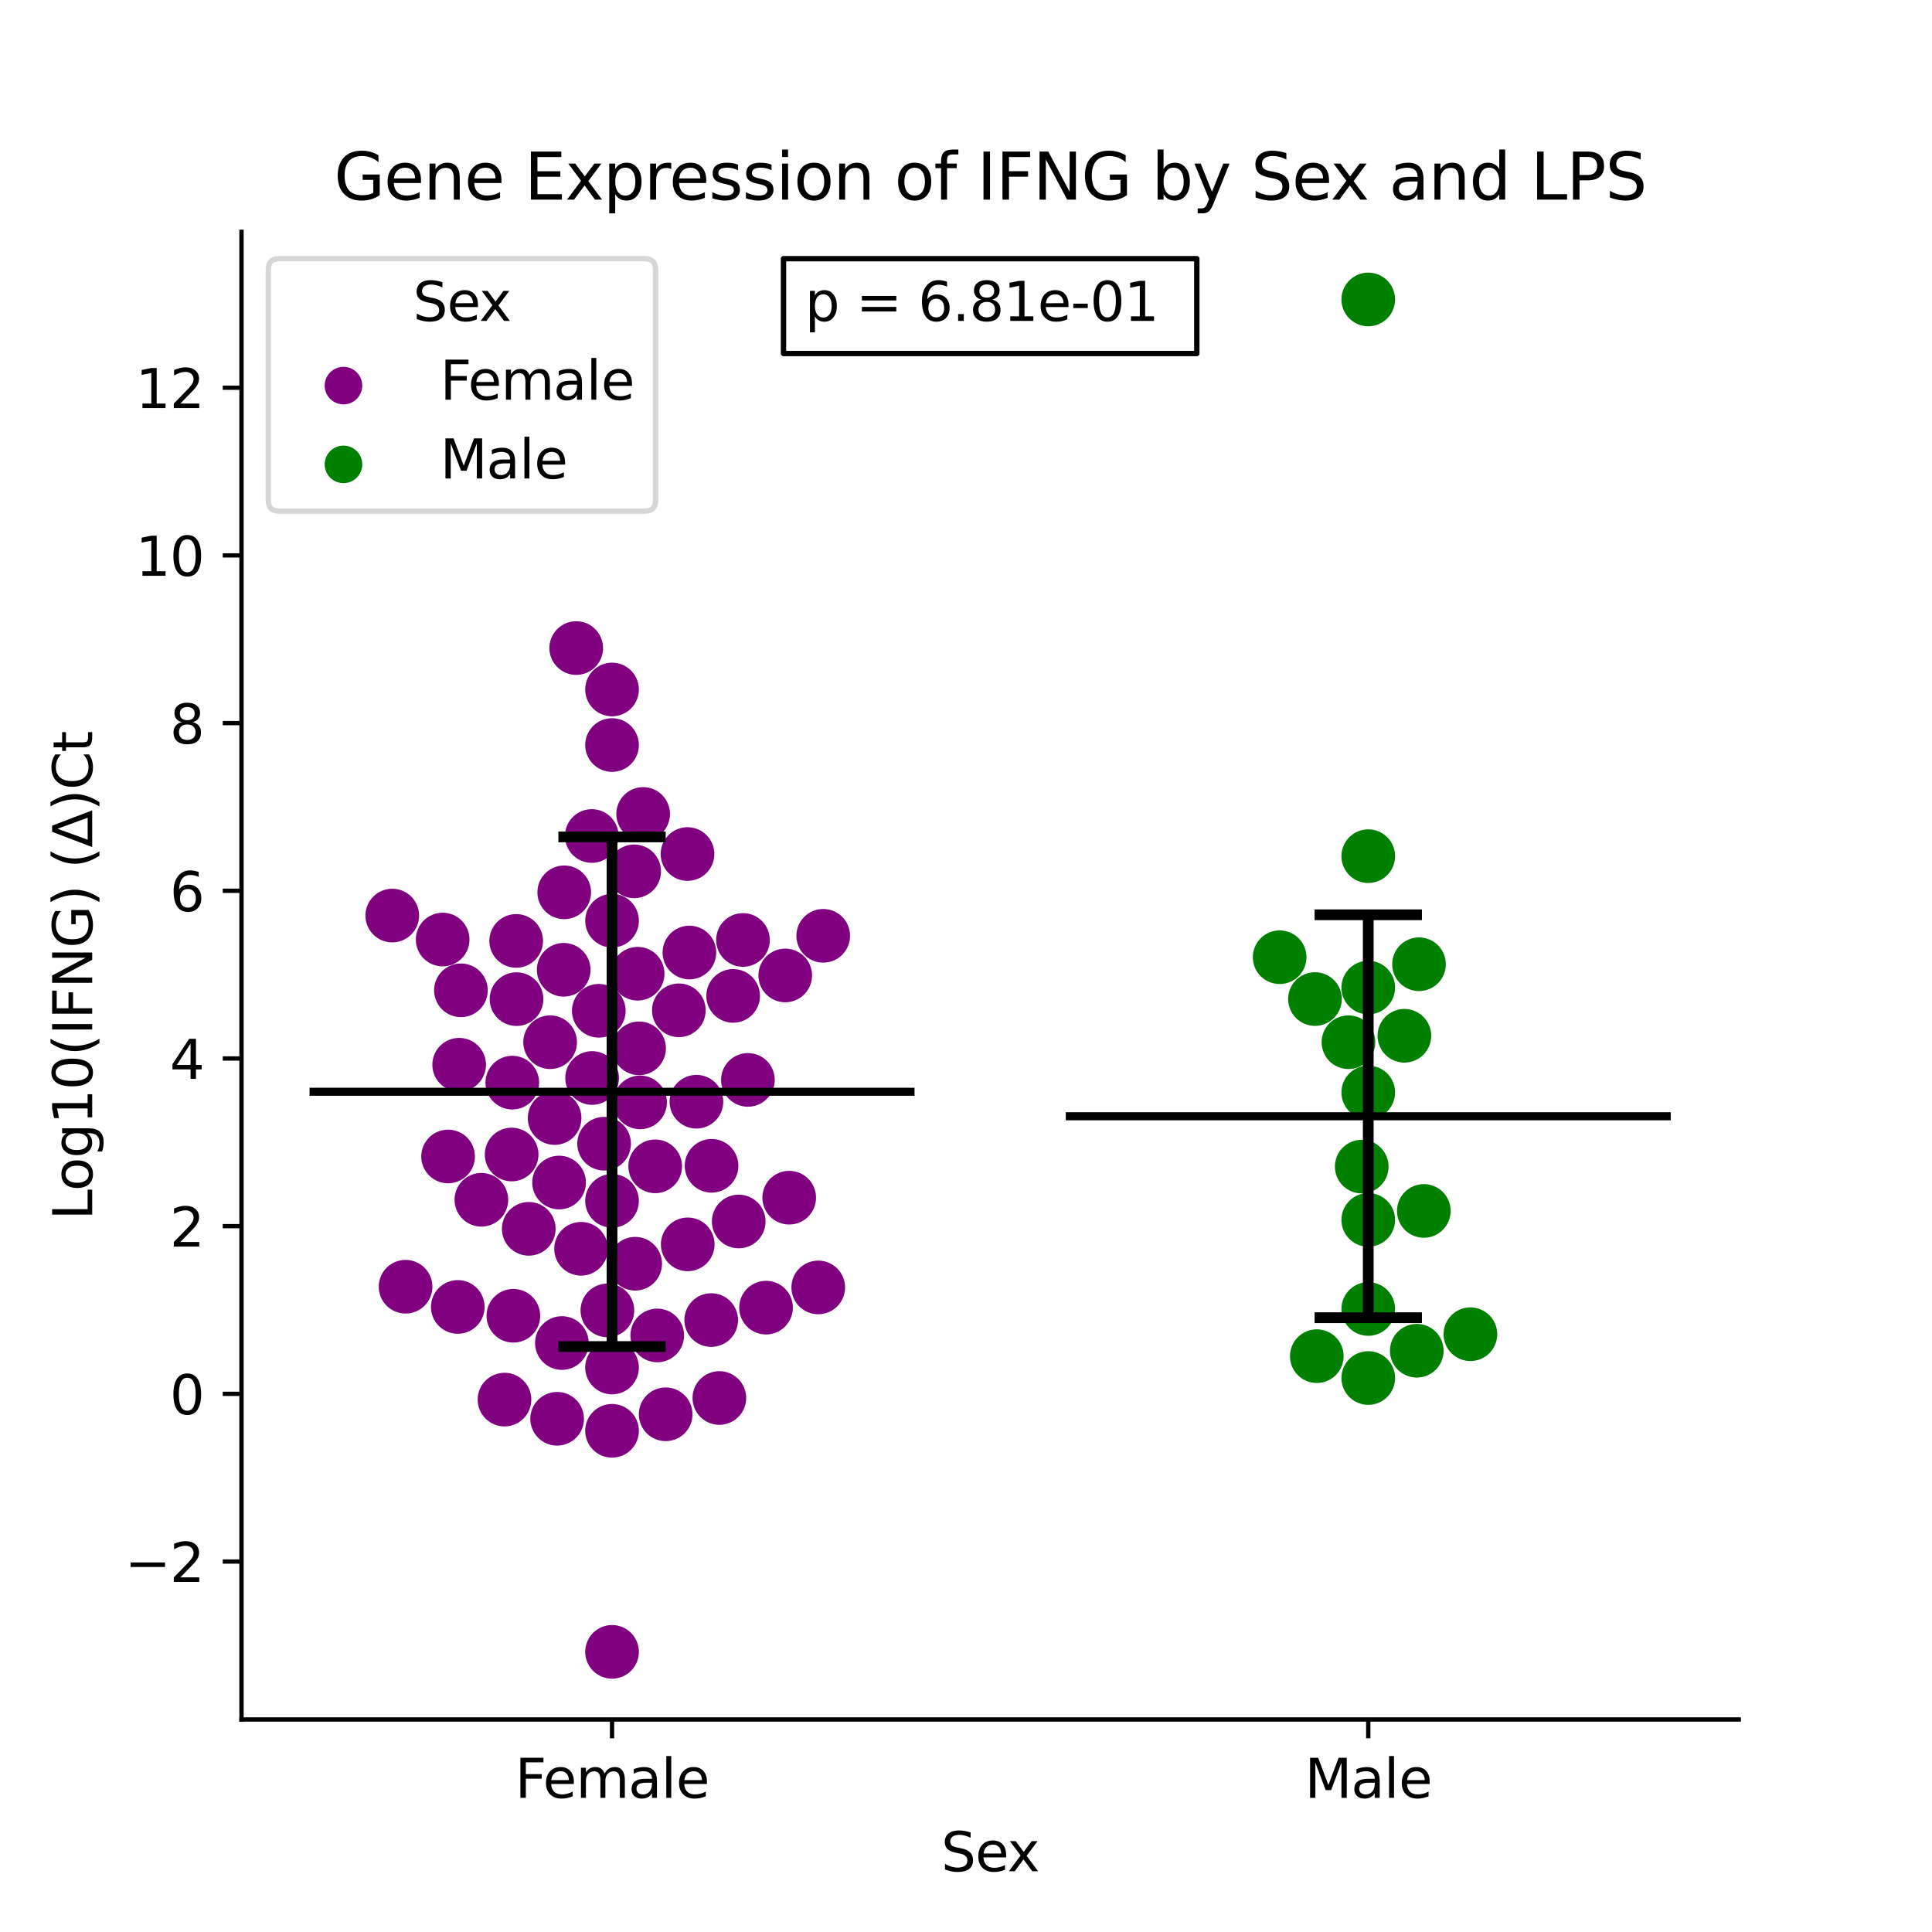 <?xml version="1.0" encoding="utf-8" standalone="no"?>
<!DOCTYPE svg PUBLIC "-//W3C//DTD SVG 1.1//EN"
  "http://www.w3.org/Graphics/SVG/1.1/DTD/svg11.dtd">
<svg xmlns:xlink="http://www.w3.org/1999/xlink" width="360pt" height="360pt" viewBox="0 0 360 360" xmlns="http://www.w3.org/2000/svg" version="1.1">
 <defs>
  <style type="text/css">*{stroke-linejoin: round; stroke-linecap: butt}</style>
 </defs>
 <g id="figure_1">
  <g id="patch_1">
   <path d="M 0 360 
L 360 360 
L 360 0 
L 0 0 
z
" style="fill: #ffffff"/>
  </g>
  <g id="axes_1">
   <g id="patch_2">
    <path d="M 45 320.4 
L 324 320.4 
L 324 43.2 
L 45 43.2 
z
" style="fill: #ffffff"/>
   </g>
   <g id="PathCollection_1">
    <defs>
     <path id="C0_0_6aeebdc9e7" d="M 0 5 
C 1.326 5 2.598 4.473 3.536 3.536 
C 4.473 2.598 5 1.326 5 -0 
C 5 -1.326 4.473 -2.598 3.536 -3.536 
C 2.598 -4.473 1.326 -5 0 -5 
C -1.326 -5 -2.598 -4.473 -3.536 -3.536 
C -4.473 -2.598 -5 -1.326 -5 0 
C -5 1.326 -4.473 2.598 -3.536 3.536 
C -2.598 4.473 -1.326 5 0 5 
z
"/>
    </defs>
    <g clip-path="url(#pcc99c63093)">
     <use xlink:href="#C0_0_6aeebdc9e7" x="114.045" y="138.829" style="fill: #800080"/>
    </g>
    <g clip-path="url(#pcc99c63093)">
     <use xlink:href="#C0_0_6aeebdc9e7" x="96.184" y="175.327" style="fill: #800080"/>
    </g>
    <g clip-path="url(#pcc99c63093)">
     <use xlink:href="#C0_0_6aeebdc9e7" x="142.739" y="243.659" style="fill: #800080"/>
    </g>
    <g clip-path="url(#pcc99c63093)">
     <use xlink:href="#C0_0_6aeebdc9e7" x="114.045" y="223.762" style="fill: #800080"/>
    </g>
    <g clip-path="url(#pcc99c63093)">
     <use xlink:href="#C0_0_6aeebdc9e7" x="112.567" y="213.113" style="fill: #800080"/>
    </g>
    <g clip-path="url(#pcc99c63093)">
     <use xlink:href="#C0_0_6aeebdc9e7" x="94.006" y="260.794" style="fill: #800080"/>
    </g>
    <g clip-path="url(#pcc99c63093)">
     <use xlink:href="#C0_0_6aeebdc9e7" x="137.648" y="227.607" style="fill: #800080"/>
    </g>
    <g clip-path="url(#pcc99c63093)">
     <use xlink:href="#C0_0_6aeebdc9e7" x="152.466" y="239.893" style="fill: #800080"/>
    </g>
    <g clip-path="url(#pcc99c63093)">
     <use xlink:href="#C0_0_6aeebdc9e7" x="114.045" y="307.8" style="fill: #800080"/>
    </g>
    <g clip-path="url(#pcc99c63093)">
     <use xlink:href="#C0_0_6aeebdc9e7" x="104.701" y="250.256" style="fill: #800080"/>
    </g>
    <g clip-path="url(#pcc99c63093)">
     <use xlink:href="#C0_0_6aeebdc9e7" x="108.272" y="232.693" style="fill: #800080"/>
    </g>
    <g clip-path="url(#pcc99c63093)">
     <use xlink:href="#C0_0_6aeebdc9e7" x="89.696" y="223.562" style="fill: #800080"/>
    </g>
    <g clip-path="url(#pcc99c63093)">
     <use xlink:href="#C0_0_6aeebdc9e7" x="132.525" y="245.976" style="fill: #800080"/>
    </g>
    <g clip-path="url(#pcc99c63093)">
     <use xlink:href="#C0_0_6aeebdc9e7" x="122.465" y="248.84" style="fill: #800080"/>
    </g>
    <g clip-path="url(#pcc99c63093)">
     <use xlink:href="#C0_0_6aeebdc9e7" x="114.045" y="128.477" style="fill: #800080"/>
    </g>
    <g clip-path="url(#pcc99c63093)">
     <use xlink:href="#C0_0_6aeebdc9e7" x="114.045" y="254.816" style="fill: #800080"/>
    </g>
    <g clip-path="url(#pcc99c63093)">
     <use xlink:href="#C0_0_6aeebdc9e7" x="82.483" y="175.072" style="fill: #800080"/>
    </g>
    <g clip-path="url(#pcc99c63093)">
     <use xlink:href="#C0_0_6aeebdc9e7" x="119.842" y="151.671" style="fill: #800080"/>
    </g>
    <g clip-path="url(#pcc99c63093)">
     <use xlink:href="#C0_0_6aeebdc9e7" x="85.887" y="184.532" style="fill: #800080"/>
    </g>
    <g clip-path="url(#pcc99c63093)">
     <use xlink:href="#C0_0_6aeebdc9e7" x="147.058" y="223.171" style="fill: #800080"/>
    </g>
    <g clip-path="url(#pcc99c63093)">
     <use xlink:href="#C0_0_6aeebdc9e7" x="113.177" y="244.176" style="fill: #800080"/>
    </g>
    <g clip-path="url(#pcc99c63093)">
     <use xlink:href="#C0_0_6aeebdc9e7" x="102.507" y="194.201" style="fill: #800080"/>
    </g>
    <g clip-path="url(#pcc99c63093)">
     <use xlink:href="#C0_0_6aeebdc9e7" x="98.526" y="228.973" style="fill: #800080"/>
    </g>
    <g clip-path="url(#pcc99c63093)">
     <use xlink:href="#C0_0_6aeebdc9e7" x="107.372" y="120.757" style="fill: #800080"/>
    </g>
    <g clip-path="url(#pcc99c63093)">
     <use xlink:href="#C0_0_6aeebdc9e7" x="96.245" y="186.174" style="fill: #800080"/>
    </g>
    <g clip-path="url(#pcc99c63093)">
     <use xlink:href="#C0_0_6aeebdc9e7" x="110.269" y="155.777" style="fill: #800080"/>
    </g>
    <g clip-path="url(#pcc99c63093)">
     <use xlink:href="#C0_0_6aeebdc9e7" x="132.586" y="217.231" style="fill: #800080"/>
    </g>
    <g clip-path="url(#pcc99c63093)">
     <use xlink:href="#C0_0_6aeebdc9e7" x="95.334" y="215.126" style="fill: #800080"/>
    </g>
    <g clip-path="url(#pcc99c63093)">
     <use xlink:href="#C0_0_6aeebdc9e7" x="122.087" y="217.332" style="fill: #800080"/>
    </g>
    <g clip-path="url(#pcc99c63093)">
     <use xlink:href="#C0_0_6aeebdc9e7" x="83.495" y="215.492" style="fill: #800080"/>
    </g>
    <g clip-path="url(#pcc99c63093)">
     <use xlink:href="#C0_0_6aeebdc9e7" x="103.812" y="264.369" style="fill: #800080"/>
    </g>
    <g clip-path="url(#pcc99c63093)">
     <use xlink:href="#C0_0_6aeebdc9e7" x="73.092" y="170.6" style="fill: #800080"/>
    </g>
    <g clip-path="url(#pcc99c63093)">
     <use xlink:href="#C0_0_6aeebdc9e7" x="134.041" y="260.496" style="fill: #800080"/>
    </g>
    <g clip-path="url(#pcc99c63093)">
     <use xlink:href="#C0_0_6aeebdc9e7" x="95.457" y="201.732" style="fill: #800080"/>
    </g>
    <g clip-path="url(#pcc99c63093)">
     <use xlink:href="#C0_0_6aeebdc9e7" x="118.169" y="162.364" style="fill: #800080"/>
    </g>
    <g clip-path="url(#pcc99c63093)">
     <use xlink:href="#C0_0_6aeebdc9e7" x="129.768" y="205.288" style="fill: #800080"/>
    </g>
    <g clip-path="url(#pcc99c63093)">
     <use xlink:href="#C0_0_6aeebdc9e7" x="153.395" y="174.375" style="fill: #800080"/>
    </g>
    <g clip-path="url(#pcc99c63093)">
     <use xlink:href="#C0_0_6aeebdc9e7" x="118.814" y="181.439" style="fill: #800080"/>
    </g>
    <g clip-path="url(#pcc99c63093)">
     <use xlink:href="#C0_0_6aeebdc9e7" x="114.045" y="171.561" style="fill: #800080"/>
    </g>
    <g clip-path="url(#pcc99c63093)">
     <use xlink:href="#C0_0_6aeebdc9e7" x="105.036" y="180.706" style="fill: #800080"/>
    </g>
    <g clip-path="url(#pcc99c63093)">
     <use xlink:href="#C0_0_6aeebdc9e7" x="119.082" y="195.339" style="fill: #800080"/>
    </g>
    <g clip-path="url(#pcc99c63093)">
     <use xlink:href="#C0_0_6aeebdc9e7" x="111.577" y="188.346" style="fill: #800080"/>
    </g>
    <g clip-path="url(#pcc99c63093)">
     <use xlink:href="#C0_0_6aeebdc9e7" x="85.557" y="198.399" style="fill: #800080"/>
    </g>
    <g clip-path="url(#pcc99c63093)">
     <use xlink:href="#C0_0_6aeebdc9e7" x="138.442" y="175.148" style="fill: #800080"/>
    </g>
    <g clip-path="url(#pcc99c63093)">
     <use xlink:href="#C0_0_6aeebdc9e7" x="136.608" y="185.569" style="fill: #800080"/>
    </g>
    <g clip-path="url(#pcc99c63093)">
     <use xlink:href="#C0_0_6aeebdc9e7" x="128.107" y="159.136" style="fill: #800080"/>
    </g>
    <g clip-path="url(#pcc99c63093)">
     <use xlink:href="#C0_0_6aeebdc9e7" x="95.657" y="245.175" style="fill: #800080"/>
    </g>
    <g clip-path="url(#pcc99c63093)">
     <use xlink:href="#C0_0_6aeebdc9e7" x="128.46" y="177.489" style="fill: #800080"/>
    </g>
    <g clip-path="url(#pcc99c63093)">
     <use xlink:href="#C0_0_6aeebdc9e7" x="110.333" y="200.868" style="fill: #800080"/>
    </g>
    <g clip-path="url(#pcc99c63093)">
     <use xlink:href="#C0_0_6aeebdc9e7" x="128.149" y="231.868" style="fill: #800080"/>
    </g>
    <g clip-path="url(#pcc99c63093)">
     <use xlink:href="#C0_0_6aeebdc9e7" x="103.345" y="208.332" style="fill: #800080"/>
    </g>
    <g clip-path="url(#pcc99c63093)">
     <use xlink:href="#C0_0_6aeebdc9e7" x="146.317" y="181.761" style="fill: #800080"/>
    </g>
    <g clip-path="url(#pcc99c63093)">
     <use xlink:href="#C0_0_6aeebdc9e7" x="124.037" y="263.533" style="fill: #800080"/>
    </g>
    <g clip-path="url(#pcc99c63093)">
     <use xlink:href="#C0_0_6aeebdc9e7" x="119.269" y="205.414" style="fill: #800080"/>
    </g>
    <g clip-path="url(#pcc99c63093)">
     <use xlink:href="#C0_0_6aeebdc9e7" x="139.362" y="201.225" style="fill: #800080"/>
    </g>
    <g clip-path="url(#pcc99c63093)">
     <use xlink:href="#C0_0_6aeebdc9e7" x="114.045" y="266.609" style="fill: #800080"/>
    </g>
    <g clip-path="url(#pcc99c63093)">
     <use xlink:href="#C0_0_6aeebdc9e7" x="75.573" y="239.763" style="fill: #800080"/>
    </g>
    <g clip-path="url(#pcc99c63093)">
     <use xlink:href="#C0_0_6aeebdc9e7" x="118.357" y="235.478" style="fill: #800080"/>
    </g>
    <g clip-path="url(#pcc99c63093)">
     <use xlink:href="#C0_0_6aeebdc9e7" x="126.495" y="188.257" style="fill: #800080"/>
    </g>
    <g clip-path="url(#pcc99c63093)">
     <use xlink:href="#C0_0_6aeebdc9e7" x="105.135" y="166.27" style="fill: #800080"/>
    </g>
    <g clip-path="url(#pcc99c63093)">
     <use xlink:href="#C0_0_6aeebdc9e7" x="104.176" y="220.348" style="fill: #800080"/>
    </g>
    <g clip-path="url(#pcc99c63093)">
     <use xlink:href="#C0_0_6aeebdc9e7" x="85.3" y="243.529" style="fill: #800080"/>
    </g>
   </g>
   <g id="PathCollection_2">
    <defs>
     <path id="C1_0_97a522a11f" d="M 0 5 
C 1.326 5 2.598 4.473 3.536 3.536 
C 4.473 2.598 5 1.326 5 -0 
C 5 -1.326 4.473 -2.598 3.536 -3.536 
C 2.598 -4.473 1.326 -5 0 -5 
C -1.326 -5 -2.598 -4.473 -3.536 -3.536 
C -4.473 -2.598 -5 -1.326 -5 0 
C -5 1.326 -4.473 2.598 -3.536 3.536 
C -2.598 4.473 -1.326 5 0 5 
z
"/>
    </defs>
    <g clip-path="url(#pcc99c63093)">
     <use xlink:href="#C1_0_97a522a11f" x="273.987" y="248.612" style="fill: #008000"/>
    </g>
    <g clip-path="url(#pcc99c63093)">
     <use xlink:href="#C1_0_97a522a11f" x="245.365" y="252.701" style="fill: #008000"/>
    </g>
    <g clip-path="url(#pcc99c63093)">
     <use xlink:href="#C1_0_97a522a11f" x="254.955" y="227.31" style="fill: #008000"/>
    </g>
    <g clip-path="url(#pcc99c63093)">
     <use xlink:href="#C1_0_97a522a11f" x="254.955" y="256.774" style="fill: #008000"/>
    </g>
    <g clip-path="url(#pcc99c63093)">
     <use xlink:href="#C1_0_97a522a11f" x="254.955" y="184.019" style="fill: #008000"/>
    </g>
    <g clip-path="url(#pcc99c63093)">
     <use xlink:href="#C1_0_97a522a11f" x="253.738" y="217.377" style="fill: #008000"/>
    </g>
    <g clip-path="url(#pcc99c63093)">
     <use xlink:href="#C1_0_97a522a11f" x="238.444" y="178.364" style="fill: #008000"/>
    </g>
    <g clip-path="url(#pcc99c63093)">
     <use xlink:href="#C1_0_97a522a11f" x="254.955" y="243.909" style="fill: #008000"/>
    </g>
    <g clip-path="url(#pcc99c63093)">
     <use xlink:href="#C1_0_97a522a11f" x="254.955" y="159.535" style="fill: #008000"/>
    </g>
    <g clip-path="url(#pcc99c63093)">
     <use xlink:href="#C1_0_97a522a11f" x="251.264" y="194.2" style="fill: #008000"/>
    </g>
    <g clip-path="url(#pcc99c63093)">
     <use xlink:href="#C1_0_97a522a11f" x="261.688" y="193.002" style="fill: #008000"/>
    </g>
    <g clip-path="url(#pcc99c63093)">
     <use xlink:href="#C1_0_97a522a11f" x="254.955" y="55.8" style="fill: #008000"/>
    </g>
    <g clip-path="url(#pcc99c63093)">
     <use xlink:href="#C1_0_97a522a11f" x="264.411" y="179.674" style="fill: #008000"/>
    </g>
    <g clip-path="url(#pcc99c63093)">
     <use xlink:href="#C1_0_97a522a11f" x="265.307" y="225.64" style="fill: #008000"/>
    </g>
    <g clip-path="url(#pcc99c63093)">
     <use xlink:href="#C1_0_97a522a11f" x="263.996" y="251.69" style="fill: #008000"/>
    </g>
    <g clip-path="url(#pcc99c63093)">
     <use xlink:href="#C1_0_97a522a11f" x="245.025" y="186.156" style="fill: #008000"/>
    </g>
    <g clip-path="url(#pcc99c63093)">
     <use xlink:href="#C1_0_97a522a11f" x="254.955" y="203.561" style="fill: #008000"/>
    </g>
   </g>
   <g id="PathCollection_3"/>
   <g id="PathCollection_4"/>
   <g id="matplotlib.axis_1">
    <g id="xtick_1">
     <g id="line2d_1">
      <defs>
       <path id="m69bedeac3c" d="M 0 0 
L 0 3.5 
" style="stroke: #000000; stroke-width: 0.8"/>
      </defs>
      <g>
       <use xlink:href="#m69bedeac3c" x="114.045" y="320.4" style="stroke: #000000; stroke-width: 0.8"/>
      </g>
     </g>
     <g id="text_1">
      <!-- Female -->
      <g transform="translate(95.968 334.998) scale(0.1 -0.1)">
       <defs>
        <path id="DejaVuSans-46" d="M 628 4666 
L 3309 4666 
L 3309 4134 
L 1259 4134 
L 1259 2759 
L 3109 2759 
L 3109 2228 
L 1259 2228 
L 1259 0 
L 628 0 
L 628 4666 
z
" transform="scale(0.016)"/>
        <path id="DejaVuSans-65" d="M 3597 1894 
L 3597 1613 
L 953 1613 
Q 991 1019 1311 708 
Q 1631 397 2203 397 
Q 2534 397 2845 478 
Q 3156 559 3463 722 
L 3463 178 
Q 3153 47 2828 -22 
Q 2503 -91 2169 -91 
Q 1331 -91 842 396 
Q 353 884 353 1716 
Q 353 2575 817 3079 
Q 1281 3584 2069 3584 
Q 2775 3584 3186 3129 
Q 3597 2675 3597 1894 
z
M 3022 2063 
Q 3016 2534 2758 2815 
Q 2500 3097 2075 3097 
Q 1594 3097 1305 2825 
Q 1016 2553 972 2059 
L 3022 2063 
z
" transform="scale(0.016)"/>
        <path id="DejaVuSans-6d" d="M 3328 2828 
Q 3544 3216 3844 3400 
Q 4144 3584 4550 3584 
Q 5097 3584 5394 3201 
Q 5691 2819 5691 2113 
L 5691 0 
L 5113 0 
L 5113 2094 
Q 5113 2597 4934 2840 
Q 4756 3084 4391 3084 
Q 3944 3084 3684 2787 
Q 3425 2491 3425 1978 
L 3425 0 
L 2847 0 
L 2847 2094 
Q 2847 2600 2669 2842 
Q 2491 3084 2119 3084 
Q 1678 3084 1418 2786 
Q 1159 2488 1159 1978 
L 1159 0 
L 581 0 
L 581 3500 
L 1159 3500 
L 1159 2956 
Q 1356 3278 1631 3431 
Q 1906 3584 2284 3584 
Q 2666 3584 2933 3390 
Q 3200 3197 3328 2828 
z
" transform="scale(0.016)"/>
        <path id="DejaVuSans-61" d="M 2194 1759 
Q 1497 1759 1228 1600 
Q 959 1441 959 1056 
Q 959 750 1161 570 
Q 1363 391 1709 391 
Q 2188 391 2477 730 
Q 2766 1069 2766 1631 
L 2766 1759 
L 2194 1759 
z
M 3341 1997 
L 3341 0 
L 2766 0 
L 2766 531 
Q 2569 213 2275 61 
Q 1981 -91 1556 -91 
Q 1019 -91 701 211 
Q 384 513 384 1019 
Q 384 1609 779 1909 
Q 1175 2209 1959 2209 
L 2766 2209 
L 2766 2266 
Q 2766 2663 2505 2880 
Q 2244 3097 1772 3097 
Q 1472 3097 1187 3025 
Q 903 2953 641 2809 
L 641 3341 
Q 956 3463 1253 3523 
Q 1550 3584 1831 3584 
Q 2591 3584 2966 3190 
Q 3341 2797 3341 1997 
z
" transform="scale(0.016)"/>
        <path id="DejaVuSans-6c" d="M 603 4863 
L 1178 4863 
L 1178 0 
L 603 0 
L 603 4863 
z
" transform="scale(0.016)"/>
       </defs>
       <use xlink:href="#DejaVuSans-46"/>
       <use xlink:href="#DejaVuSans-65" x="52.02"/>
       <use xlink:href="#DejaVuSans-6d" x="113.543"/>
       <use xlink:href="#DejaVuSans-61" x="210.955"/>
       <use xlink:href="#DejaVuSans-6c" x="272.234"/>
       <use xlink:href="#DejaVuSans-65" x="300.018"/>
      </g>
     </g>
    </g>
    <g id="xtick_2">
     <g id="line2d_2">
      <g>
       <use xlink:href="#m69bedeac3c" x="254.955" y="320.4" style="stroke: #000000; stroke-width: 0.8"/>
      </g>
     </g>
     <g id="text_2">
      <!-- Male -->
      <g transform="translate(243.111 334.998) scale(0.1 -0.1)">
       <defs>
        <path id="DejaVuSans-4d" d="M 628 4666 
L 1569 4666 
L 2759 1491 
L 3956 4666 
L 4897 4666 
L 4897 0 
L 4281 0 
L 4281 4097 
L 3078 897 
L 2444 897 
L 1241 4097 
L 1241 0 
L 628 0 
L 628 4666 
z
" transform="scale(0.016)"/>
       </defs>
       <use xlink:href="#DejaVuSans-4d"/>
       <use xlink:href="#DejaVuSans-61" x="86.279"/>
       <use xlink:href="#DejaVuSans-6c" x="147.559"/>
       <use xlink:href="#DejaVuSans-65" x="175.342"/>
      </g>
     </g>
    </g>
    <g id="text_3">
     <!-- Sex -->
     <g transform="translate(175.377 348.677) scale(0.1 -0.1)">
      <defs>
       <path id="DejaVuSans-53" d="M 3425 4513 
L 3425 3897 
Q 3066 4069 2747 4153 
Q 2428 4238 2131 4238 
Q 1616 4238 1336 4038 
Q 1056 3838 1056 3469 
Q 1056 3159 1242 3001 
Q 1428 2844 1947 2747 
L 2328 2669 
Q 3034 2534 3370 2195 
Q 3706 1856 3706 1288 
Q 3706 609 3251 259 
Q 2797 -91 1919 -91 
Q 1588 -91 1214 -16 
Q 841 59 441 206 
L 441 856 
Q 825 641 1194 531 
Q 1563 422 1919 422 
Q 2459 422 2753 634 
Q 3047 847 3047 1241 
Q 3047 1584 2836 1778 
Q 2625 1972 2144 2069 
L 1759 2144 
Q 1053 2284 737 2584 
Q 422 2884 422 3419 
Q 422 4038 858 4394 
Q 1294 4750 2059 4750 
Q 2388 4750 2728 4690 
Q 3069 4631 3425 4513 
z
" transform="scale(0.016)"/>
       <path id="DejaVuSans-78" d="M 3513 3500 
L 2247 1797 
L 3578 0 
L 2900 0 
L 1881 1375 
L 863 0 
L 184 0 
L 1544 1831 
L 300 3500 
L 978 3500 
L 1906 2253 
L 2834 3500 
L 3513 3500 
z
" transform="scale(0.016)"/>
      </defs>
      <use xlink:href="#DejaVuSans-53"/>
      <use xlink:href="#DejaVuSans-65" x="63.477"/>
      <use xlink:href="#DejaVuSans-78" x="123.25"/>
     </g>
    </g>
   </g>
   <g id="matplotlib.axis_2">
    <g id="ytick_1">
     <g id="line2d_3">
      <defs>
       <path id="m072b23a81f" d="M 0 0 
L -3.5 0 
" style="stroke: #000000; stroke-width: 0.8"/>
      </defs>
      <g>
       <use xlink:href="#m072b23a81f" x="45" y="290.971" style="stroke: #000000; stroke-width: 0.8"/>
      </g>
     </g>
     <g id="text_4">
      <!-- −2 -->
      <g transform="translate(23.258 294.771) scale(0.1 -0.1)">
       <defs>
        <path id="DejaVuSans-2212" d="M 678 2272 
L 4684 2272 
L 4684 1741 
L 678 1741 
L 678 2272 
z
" transform="scale(0.016)"/>
        <path id="DejaVuSans-32" d="M 1228 531 
L 3431 531 
L 3431 0 
L 469 0 
L 469 531 
Q 828 903 1448 1529 
Q 2069 2156 2228 2338 
Q 2531 2678 2651 2914 
Q 2772 3150 2772 3378 
Q 2772 3750 2511 3984 
Q 2250 4219 1831 4219 
Q 1534 4219 1204 4116 
Q 875 4013 500 3803 
L 500 4441 
Q 881 4594 1212 4672 
Q 1544 4750 1819 4750 
Q 2544 4750 2975 4387 
Q 3406 4025 3406 3419 
Q 3406 3131 3298 2873 
Q 3191 2616 2906 2266 
Q 2828 2175 2409 1742 
Q 1991 1309 1228 531 
z
" transform="scale(0.016)"/>
       </defs>
       <use xlink:href="#DejaVuSans-2212"/>
       <use xlink:href="#DejaVuSans-32" x="83.789"/>
      </g>
     </g>
    </g>
    <g id="ytick_2">
     <g id="line2d_4">
      <g>
       <use xlink:href="#m072b23a81f" x="45" y="259.725" style="stroke: #000000; stroke-width: 0.8"/>
      </g>
     </g>
     <g id="text_5">
      <!-- 0 -->
      <g transform="translate(31.637 263.524) scale(0.1 -0.1)">
       <defs>
        <path id="DejaVuSans-30" d="M 2034 4250 
Q 1547 4250 1301 3770 
Q 1056 3291 1056 2328 
Q 1056 1369 1301 889 
Q 1547 409 2034 409 
Q 2525 409 2770 889 
Q 3016 1369 3016 2328 
Q 3016 3291 2770 3770 
Q 2525 4250 2034 4250 
z
M 2034 4750 
Q 2819 4750 3233 4129 
Q 3647 3509 3647 2328 
Q 3647 1150 3233 529 
Q 2819 -91 2034 -91 
Q 1250 -91 836 529 
Q 422 1150 422 2328 
Q 422 3509 836 4129 
Q 1250 4750 2034 4750 
z
" transform="scale(0.016)"/>
       </defs>
       <use xlink:href="#DejaVuSans-30"/>
      </g>
     </g>
    </g>
    <g id="ytick_3">
     <g id="line2d_5">
      <g>
       <use xlink:href="#m072b23a81f" x="45" y="228.478" style="stroke: #000000; stroke-width: 0.8"/>
      </g>
     </g>
     <g id="text_6">
      <!-- 2 -->
      <g transform="translate(31.637 232.277) scale(0.1 -0.1)">
       <use xlink:href="#DejaVuSans-32"/>
      </g>
     </g>
    </g>
    <g id="ytick_4">
     <g id="line2d_6">
      <g>
       <use xlink:href="#m072b23a81f" x="45" y="197.232" style="stroke: #000000; stroke-width: 0.8"/>
      </g>
     </g>
     <g id="text_7">
      <!-- 4 -->
      <g transform="translate(31.637 201.031) scale(0.1 -0.1)">
       <defs>
        <path id="DejaVuSans-34" d="M 2419 4116 
L 825 1625 
L 2419 1625 
L 2419 4116 
z
M 2253 4666 
L 3047 4666 
L 3047 1625 
L 3713 1625 
L 3713 1100 
L 3047 1100 
L 3047 0 
L 2419 0 
L 2419 1100 
L 313 1100 
L 313 1709 
L 2253 4666 
z
" transform="scale(0.016)"/>
       </defs>
       <use xlink:href="#DejaVuSans-34"/>
      </g>
     </g>
    </g>
    <g id="ytick_5">
     <g id="line2d_7">
      <g>
       <use xlink:href="#m072b23a81f" x="45" y="165.985" style="stroke: #000000; stroke-width: 0.8"/>
      </g>
     </g>
     <g id="text_8">
      <!-- 6 -->
      <g transform="translate(31.637 169.784) scale(0.1 -0.1)">
       <defs>
        <path id="DejaVuSans-36" d="M 2113 2584 
Q 1688 2584 1439 2293 
Q 1191 2003 1191 1497 
Q 1191 994 1439 701 
Q 1688 409 2113 409 
Q 2538 409 2786 701 
Q 3034 994 3034 1497 
Q 3034 2003 2786 2293 
Q 2538 2584 2113 2584 
z
M 3366 4563 
L 3366 3988 
Q 3128 4100 2886 4159 
Q 2644 4219 2406 4219 
Q 1781 4219 1451 3797 
Q 1122 3375 1075 2522 
Q 1259 2794 1537 2939 
Q 1816 3084 2150 3084 
Q 2853 3084 3261 2657 
Q 3669 2231 3669 1497 
Q 3669 778 3244 343 
Q 2819 -91 2113 -91 
Q 1303 -91 875 529 
Q 447 1150 447 2328 
Q 447 3434 972 4092 
Q 1497 4750 2381 4750 
Q 2619 4750 2861 4703 
Q 3103 4656 3366 4563 
z
" transform="scale(0.016)"/>
       </defs>
       <use xlink:href="#DejaVuSans-36"/>
      </g>
     </g>
    </g>
    <g id="ytick_6">
     <g id="line2d_8">
      <g>
       <use xlink:href="#m072b23a81f" x="45" y="134.738" style="stroke: #000000; stroke-width: 0.8"/>
      </g>
     </g>
     <g id="text_9">
      <!-- 8 -->
      <g transform="translate(31.637 138.538) scale(0.1 -0.1)">
       <defs>
        <path id="DejaVuSans-38" d="M 2034 2216 
Q 1584 2216 1326 1975 
Q 1069 1734 1069 1313 
Q 1069 891 1326 650 
Q 1584 409 2034 409 
Q 2484 409 2743 651 
Q 3003 894 3003 1313 
Q 3003 1734 2745 1975 
Q 2488 2216 2034 2216 
z
M 1403 2484 
Q 997 2584 770 2862 
Q 544 3141 544 3541 
Q 544 4100 942 4425 
Q 1341 4750 2034 4750 
Q 2731 4750 3128 4425 
Q 3525 4100 3525 3541 
Q 3525 3141 3298 2862 
Q 3072 2584 2669 2484 
Q 3125 2378 3379 2068 
Q 3634 1759 3634 1313 
Q 3634 634 3220 271 
Q 2806 -91 2034 -91 
Q 1263 -91 848 271 
Q 434 634 434 1313 
Q 434 1759 690 2068 
Q 947 2378 1403 2484 
z
M 1172 3481 
Q 1172 3119 1398 2916 
Q 1625 2713 2034 2713 
Q 2441 2713 2670 2916 
Q 2900 3119 2900 3481 
Q 2900 3844 2670 4047 
Q 2441 4250 2034 4250 
Q 1625 4250 1398 4047 
Q 1172 3844 1172 3481 
z
" transform="scale(0.016)"/>
       </defs>
       <use xlink:href="#DejaVuSans-38"/>
      </g>
     </g>
    </g>
    <g id="ytick_7">
     <g id="line2d_9">
      <g>
       <use xlink:href="#m072b23a81f" x="45" y="103.492" style="stroke: #000000; stroke-width: 0.8"/>
      </g>
     </g>
     <g id="text_10">
      <!-- 10 -->
      <g transform="translate(25.275 107.291) scale(0.1 -0.1)">
       <defs>
        <path id="DejaVuSans-31" d="M 794 531 
L 1825 531 
L 1825 4091 
L 703 3866 
L 703 4441 
L 1819 4666 
L 2450 4666 
L 2450 531 
L 3481 531 
L 3481 0 
L 794 0 
L 794 531 
z
" transform="scale(0.016)"/>
       </defs>
       <use xlink:href="#DejaVuSans-31"/>
       <use xlink:href="#DejaVuSans-30" x="63.623"/>
      </g>
     </g>
    </g>
    <g id="ytick_8">
     <g id="line2d_10">
      <g>
       <use xlink:href="#m072b23a81f" x="45" y="72.245" style="stroke: #000000; stroke-width: 0.8"/>
      </g>
     </g>
     <g id="text_11">
      <!-- 12 -->
      <g transform="translate(25.275 76.044) scale(0.1 -0.1)">
       <use xlink:href="#DejaVuSans-31"/>
       <use xlink:href="#DejaVuSans-32" x="63.623"/>
      </g>
     </g>
    </g>
    <g id="text_12">
     <!-- Log10(IFNG) (Δ)Ct -->
     <g transform="translate(17.178 227.324) rotate(-90) scale(0.1 -0.1)">
      <defs>
       <path id="DejaVuSans-4c" d="M 628 4666 
L 1259 4666 
L 1259 531 
L 3531 531 
L 3531 0 
L 628 0 
L 628 4666 
z
" transform="scale(0.016)"/>
       <path id="DejaVuSans-6f" d="M 1959 3097 
Q 1497 3097 1228 2736 
Q 959 2375 959 1747 
Q 959 1119 1226 758 
Q 1494 397 1959 397 
Q 2419 397 2687 759 
Q 2956 1122 2956 1747 
Q 2956 2369 2687 2733 
Q 2419 3097 1959 3097 
z
M 1959 3584 
Q 2709 3584 3137 3096 
Q 3566 2609 3566 1747 
Q 3566 888 3137 398 
Q 2709 -91 1959 -91 
Q 1206 -91 779 398 
Q 353 888 353 1747 
Q 353 2609 779 3096 
Q 1206 3584 1959 3584 
z
" transform="scale(0.016)"/>
       <path id="DejaVuSans-67" d="M 2906 1791 
Q 2906 2416 2648 2759 
Q 2391 3103 1925 3103 
Q 1463 3103 1205 2759 
Q 947 2416 947 1791 
Q 947 1169 1205 825 
Q 1463 481 1925 481 
Q 2391 481 2648 825 
Q 2906 1169 2906 1791 
z
M 3481 434 
Q 3481 -459 3084 -895 
Q 2688 -1331 1869 -1331 
Q 1566 -1331 1297 -1286 
Q 1028 -1241 775 -1147 
L 775 -588 
Q 1028 -725 1275 -790 
Q 1522 -856 1778 -856 
Q 2344 -856 2625 -561 
Q 2906 -266 2906 331 
L 2906 616 
Q 2728 306 2450 153 
Q 2172 0 1784 0 
Q 1141 0 747 490 
Q 353 981 353 1791 
Q 353 2603 747 3093 
Q 1141 3584 1784 3584 
Q 2172 3584 2450 3431 
Q 2728 3278 2906 2969 
L 2906 3500 
L 3481 3500 
L 3481 434 
z
" transform="scale(0.016)"/>
       <path id="DejaVuSans-28" d="M 1984 4856 
Q 1566 4138 1362 3434 
Q 1159 2731 1159 2009 
Q 1159 1288 1364 580 
Q 1569 -128 1984 -844 
L 1484 -844 
Q 1016 -109 783 600 
Q 550 1309 550 2009 
Q 550 2706 781 3412 
Q 1013 4119 1484 4856 
L 1984 4856 
z
" transform="scale(0.016)"/>
       <path id="DejaVuSans-49" d="M 628 4666 
L 1259 4666 
L 1259 0 
L 628 0 
L 628 4666 
z
" transform="scale(0.016)"/>
       <path id="DejaVuSans-4e" d="M 628 4666 
L 1478 4666 
L 3547 763 
L 3547 4666 
L 4159 4666 
L 4159 0 
L 3309 0 
L 1241 3903 
L 1241 0 
L 628 0 
L 628 4666 
z
" transform="scale(0.016)"/>
       <path id="DejaVuSans-47" d="M 3809 666 
L 3809 1919 
L 2778 1919 
L 2778 2438 
L 4434 2438 
L 4434 434 
Q 4069 175 3628 42 
Q 3188 -91 2688 -91 
Q 1594 -91 976 548 
Q 359 1188 359 2328 
Q 359 3472 976 4111 
Q 1594 4750 2688 4750 
Q 3144 4750 3555 4637 
Q 3966 4525 4313 4306 
L 4313 3634 
Q 3963 3931 3569 4081 
Q 3175 4231 2741 4231 
Q 1884 4231 1454 3753 
Q 1025 3275 1025 2328 
Q 1025 1384 1454 906 
Q 1884 428 2741 428 
Q 3075 428 3337 486 
Q 3600 544 3809 666 
z
" transform="scale(0.016)"/>
       <path id="DejaVuSans-29" d="M 513 4856 
L 1013 4856 
Q 1481 4119 1714 3412 
Q 1947 2706 1947 2009 
Q 1947 1309 1714 600 
Q 1481 -109 1013 -844 
L 513 -844 
Q 928 -128 1133 580 
Q 1338 1288 1338 2009 
Q 1338 2731 1133 3434 
Q 928 4138 513 4856 
z
" transform="scale(0.016)"/>
       <path id="DejaVuSans-20" transform="scale(0.016)"/>
       <path id="DejaVuSans-394" d="M 2188 4044 
L 906 525 
L 3472 525 
L 2188 4044 
z
M 50 0 
L 1831 4666 
L 2547 4666 
L 4325 0 
L 50 0 
z
" transform="scale(0.016)"/>
       <path id="DejaVuSans-43" d="M 4122 4306 
L 4122 3641 
Q 3803 3938 3442 4084 
Q 3081 4231 2675 4231 
Q 1875 4231 1450 3742 
Q 1025 3253 1025 2328 
Q 1025 1406 1450 917 
Q 1875 428 2675 428 
Q 3081 428 3442 575 
Q 3803 722 4122 1019 
L 4122 359 
Q 3791 134 3420 21 
Q 3050 -91 2638 -91 
Q 1578 -91 968 557 
Q 359 1206 359 2328 
Q 359 3453 968 4101 
Q 1578 4750 2638 4750 
Q 3056 4750 3426 4639 
Q 3797 4528 4122 4306 
z
" transform="scale(0.016)"/>
       <path id="DejaVuSans-74" d="M 1172 4494 
L 1172 3500 
L 2356 3500 
L 2356 3053 
L 1172 3053 
L 1172 1153 
Q 1172 725 1289 603 
Q 1406 481 1766 481 
L 2356 481 
L 2356 0 
L 1766 0 
Q 1100 0 847 248 
Q 594 497 594 1153 
L 594 3053 
L 172 3053 
L 172 3500 
L 594 3500 
L 594 4494 
L 1172 4494 
z
" transform="scale(0.016)"/>
      </defs>
      <use xlink:href="#DejaVuSans-4c"/>
      <use xlink:href="#DejaVuSans-6f" x="53.963"/>
      <use xlink:href="#DejaVuSans-67" x="115.145"/>
      <use xlink:href="#DejaVuSans-31" x="178.621"/>
      <use xlink:href="#DejaVuSans-30" x="242.244"/>
      <use xlink:href="#DejaVuSans-28" x="305.867"/>
      <use xlink:href="#DejaVuSans-49" x="344.881"/>
      <use xlink:href="#DejaVuSans-46" x="374.373"/>
      <use xlink:href="#DejaVuSans-4e" x="431.893"/>
      <use xlink:href="#DejaVuSans-47" x="506.697"/>
      <use xlink:href="#DejaVuSans-29" x="584.188"/>
      <use xlink:href="#DejaVuSans-20" x="623.201"/>
      <use xlink:href="#DejaVuSans-28" x="654.988"/>
      <use xlink:href="#DejaVuSans-394" x="694.002"/>
      <use xlink:href="#DejaVuSans-29" x="762.41"/>
      <use xlink:href="#DejaVuSans-43" x="801.424"/>
      <use xlink:href="#DejaVuSans-74" x="871.248"/>
     </g>
    </g>
   </g>
   <g id="LineCollection_1">
    <path d="M 114.045 250.91 
L 114.045 155.951 
" clip-path="url(#pcc99c63093)" style="fill: none; stroke: #000000; stroke-width: 2"/>
   </g>
   <g id="line2d_11">
    <defs>
     <path id="m7453c6b1de" d="M 10 0 
L -10 -0 
" style="stroke: #000000; stroke-width: 2"/>
    </defs>
    <g clip-path="url(#pcc99c63093)">
     <use xlink:href="#m7453c6b1de" x="114.045" y="250.91" style="stroke: #000000; stroke-width: 2"/>
    </g>
   </g>
   <g id="line2d_12">
    <g clip-path="url(#pcc99c63093)">
     <use xlink:href="#m7453c6b1de" x="114.045" y="155.951" style="stroke: #000000; stroke-width: 2"/>
    </g>
   </g>
   <g id="LineCollection_2">
    <path d="M 254.955 245.536 
L 254.955 170.46 
" clip-path="url(#pcc99c63093)" style="fill: none; stroke: #000000; stroke-width: 2"/>
   </g>
   <g id="line2d_13">
    <g clip-path="url(#pcc99c63093)">
     <use xlink:href="#m7453c6b1de" x="254.955" y="245.536" style="stroke: #000000; stroke-width: 2"/>
    </g>
   </g>
   <g id="line2d_14">
    <g clip-path="url(#pcc99c63093)">
     <use xlink:href="#m7453c6b1de" x="254.955" y="170.46" style="stroke: #000000; stroke-width: 2"/>
    </g>
   </g>
   <g id="LineCollection_3">
    <path d="M 57.682 203.431 
L 170.409 203.431 
" clip-path="url(#pcc99c63093)" style="fill: none; stroke: #000000; stroke-width: 1.5"/>
   </g>
   <g id="LineCollection_4">
    <path d="M 198.591 207.998 
L 311.318 207.998 
" clip-path="url(#pcc99c63093)" style="fill: none; stroke: #000000; stroke-width: 1.5"/>
   </g>
   <g id="patch_3">
    <path d="M 45 320.4 
L 45 43.2 
" style="fill: none; stroke: #000000; stroke-width: 0.8; stroke-linejoin: miter; stroke-linecap: square"/>
   </g>
   <g id="patch_4">
    <path d="M 45 320.4 
L 324 320.4 
" style="fill: none; stroke: #000000; stroke-width: 0.8; stroke-linejoin: miter; stroke-linecap: square"/>
   </g>
   <g id="text_13">
    <!-- Gene Expression of IFNG by Sex and LPS -->
    <g transform="translate(62.242 37.2) scale(0.12 -0.12)">
     <defs>
      <path id="DejaVuSans-6e" d="M 3513 2113 
L 3513 0 
L 2938 0 
L 2938 2094 
Q 2938 2591 2744 2837 
Q 2550 3084 2163 3084 
Q 1697 3084 1428 2787 
Q 1159 2491 1159 1978 
L 1159 0 
L 581 0 
L 581 3500 
L 1159 3500 
L 1159 2956 
Q 1366 3272 1645 3428 
Q 1925 3584 2291 3584 
Q 2894 3584 3203 3211 
Q 3513 2838 3513 2113 
z
" transform="scale(0.016)"/>
      <path id="DejaVuSans-45" d="M 628 4666 
L 3578 4666 
L 3578 4134 
L 1259 4134 
L 1259 2753 
L 3481 2753 
L 3481 2222 
L 1259 2222 
L 1259 531 
L 3634 531 
L 3634 0 
L 628 0 
L 628 4666 
z
" transform="scale(0.016)"/>
      <path id="DejaVuSans-70" d="M 1159 525 
L 1159 -1331 
L 581 -1331 
L 581 3500 
L 1159 3500 
L 1159 2969 
Q 1341 3281 1617 3432 
Q 1894 3584 2278 3584 
Q 2916 3584 3314 3078 
Q 3713 2572 3713 1747 
Q 3713 922 3314 415 
Q 2916 -91 2278 -91 
Q 1894 -91 1617 61 
Q 1341 213 1159 525 
z
M 3116 1747 
Q 3116 2381 2855 2742 
Q 2594 3103 2138 3103 
Q 1681 3103 1420 2742 
Q 1159 2381 1159 1747 
Q 1159 1113 1420 752 
Q 1681 391 2138 391 
Q 2594 391 2855 752 
Q 3116 1113 3116 1747 
z
" transform="scale(0.016)"/>
      <path id="DejaVuSans-72" d="M 2631 2963 
Q 2534 3019 2420 3045 
Q 2306 3072 2169 3072 
Q 1681 3072 1420 2755 
Q 1159 2438 1159 1844 
L 1159 0 
L 581 0 
L 581 3500 
L 1159 3500 
L 1159 2956 
Q 1341 3275 1631 3429 
Q 1922 3584 2338 3584 
Q 2397 3584 2469 3576 
Q 2541 3569 2628 3553 
L 2631 2963 
z
" transform="scale(0.016)"/>
      <path id="DejaVuSans-73" d="M 2834 3397 
L 2834 2853 
Q 2591 2978 2328 3040 
Q 2066 3103 1784 3103 
Q 1356 3103 1142 2972 
Q 928 2841 928 2578 
Q 928 2378 1081 2264 
Q 1234 2150 1697 2047 
L 1894 2003 
Q 2506 1872 2764 1633 
Q 3022 1394 3022 966 
Q 3022 478 2636 193 
Q 2250 -91 1575 -91 
Q 1294 -91 989 -36 
Q 684 19 347 128 
L 347 722 
Q 666 556 975 473 
Q 1284 391 1588 391 
Q 1994 391 2212 530 
Q 2431 669 2431 922 
Q 2431 1156 2273 1281 
Q 2116 1406 1581 1522 
L 1381 1569 
Q 847 1681 609 1914 
Q 372 2147 372 2553 
Q 372 3047 722 3315 
Q 1072 3584 1716 3584 
Q 2034 3584 2315 3537 
Q 2597 3491 2834 3397 
z
" transform="scale(0.016)"/>
      <path id="DejaVuSans-69" d="M 603 3500 
L 1178 3500 
L 1178 0 
L 603 0 
L 603 3500 
z
M 603 4863 
L 1178 4863 
L 1178 4134 
L 603 4134 
L 603 4863 
z
" transform="scale(0.016)"/>
      <path id="DejaVuSans-66" d="M 2375 4863 
L 2375 4384 
L 1825 4384 
Q 1516 4384 1395 4259 
Q 1275 4134 1275 3809 
L 1275 3500 
L 2222 3500 
L 2222 3053 
L 1275 3053 
L 1275 0 
L 697 0 
L 697 3053 
L 147 3053 
L 147 3500 
L 697 3500 
L 697 3744 
Q 697 4328 969 4595 
Q 1241 4863 1831 4863 
L 2375 4863 
z
" transform="scale(0.016)"/>
      <path id="DejaVuSans-62" d="M 3116 1747 
Q 3116 2381 2855 2742 
Q 2594 3103 2138 3103 
Q 1681 3103 1420 2742 
Q 1159 2381 1159 1747 
Q 1159 1113 1420 752 
Q 1681 391 2138 391 
Q 2594 391 2855 752 
Q 3116 1113 3116 1747 
z
M 1159 2969 
Q 1341 3281 1617 3432 
Q 1894 3584 2278 3584 
Q 2916 3584 3314 3078 
Q 3713 2572 3713 1747 
Q 3713 922 3314 415 
Q 2916 -91 2278 -91 
Q 1894 -91 1617 61 
Q 1341 213 1159 525 
L 1159 0 
L 581 0 
L 581 4863 
L 1159 4863 
L 1159 2969 
z
" transform="scale(0.016)"/>
      <path id="DejaVuSans-79" d="M 2059 -325 
Q 1816 -950 1584 -1140 
Q 1353 -1331 966 -1331 
L 506 -1331 
L 506 -850 
L 844 -850 
Q 1081 -850 1212 -737 
Q 1344 -625 1503 -206 
L 1606 56 
L 191 3500 
L 800 3500 
L 1894 763 
L 2988 3500 
L 3597 3500 
L 2059 -325 
z
" transform="scale(0.016)"/>
      <path id="DejaVuSans-64" d="M 2906 2969 
L 2906 4863 
L 3481 4863 
L 3481 0 
L 2906 0 
L 2906 525 
Q 2725 213 2448 61 
Q 2172 -91 1784 -91 
Q 1150 -91 751 415 
Q 353 922 353 1747 
Q 353 2572 751 3078 
Q 1150 3584 1784 3584 
Q 2172 3584 2448 3432 
Q 2725 3281 2906 2969 
z
M 947 1747 
Q 947 1113 1208 752 
Q 1469 391 1925 391 
Q 2381 391 2643 752 
Q 2906 1113 2906 1747 
Q 2906 2381 2643 2742 
Q 2381 3103 1925 3103 
Q 1469 3103 1208 2742 
Q 947 2381 947 1747 
z
" transform="scale(0.016)"/>
      <path id="DejaVuSans-50" d="M 1259 4147 
L 1259 2394 
L 2053 2394 
Q 2494 2394 2734 2622 
Q 2975 2850 2975 3272 
Q 2975 3691 2734 3919 
Q 2494 4147 2053 4147 
L 1259 4147 
z
M 628 4666 
L 2053 4666 
Q 2838 4666 3239 4311 
Q 3641 3956 3641 3272 
Q 3641 2581 3239 2228 
Q 2838 1875 2053 1875 
L 1259 1875 
L 1259 0 
L 628 0 
L 628 4666 
z
" transform="scale(0.016)"/>
     </defs>
     <use xlink:href="#DejaVuSans-47"/>
     <use xlink:href="#DejaVuSans-65" x="77.49"/>
     <use xlink:href="#DejaVuSans-6e" x="139.014"/>
     <use xlink:href="#DejaVuSans-65" x="202.393"/>
     <use xlink:href="#DejaVuSans-20" x="263.916"/>
     <use xlink:href="#DejaVuSans-45" x="295.703"/>
     <use xlink:href="#DejaVuSans-78" x="358.887"/>
     <use xlink:href="#DejaVuSans-70" x="418.066"/>
     <use xlink:href="#DejaVuSans-72" x="481.543"/>
     <use xlink:href="#DejaVuSans-65" x="520.406"/>
     <use xlink:href="#DejaVuSans-73" x="581.93"/>
     <use xlink:href="#DejaVuSans-73" x="634.029"/>
     <use xlink:href="#DejaVuSans-69" x="686.129"/>
     <use xlink:href="#DejaVuSans-6f" x="713.912"/>
     <use xlink:href="#DejaVuSans-6e" x="775.094"/>
     <use xlink:href="#DejaVuSans-20" x="838.473"/>
     <use xlink:href="#DejaVuSans-6f" x="870.26"/>
     <use xlink:href="#DejaVuSans-66" x="931.441"/>
     <use xlink:href="#DejaVuSans-20" x="966.646"/>
     <use xlink:href="#DejaVuSans-49" x="998.434"/>
     <use xlink:href="#DejaVuSans-46" x="1027.926"/>
     <use xlink:href="#DejaVuSans-4e" x="1085.445"/>
     <use xlink:href="#DejaVuSans-47" x="1160.25"/>
     <use xlink:href="#DejaVuSans-20" x="1237.74"/>
     <use xlink:href="#DejaVuSans-62" x="1269.527"/>
     <use xlink:href="#DejaVuSans-79" x="1333.004"/>
     <use xlink:href="#DejaVuSans-20" x="1392.184"/>
     <use xlink:href="#DejaVuSans-53" x="1423.971"/>
     <use xlink:href="#DejaVuSans-65" x="1487.447"/>
     <use xlink:href="#DejaVuSans-78" x="1547.221"/>
     <use xlink:href="#DejaVuSans-20" x="1606.4"/>
     <use xlink:href="#DejaVuSans-61" x="1638.188"/>
     <use xlink:href="#DejaVuSans-6e" x="1699.467"/>
     <use xlink:href="#DejaVuSans-64" x="1762.846"/>
     <use xlink:href="#DejaVuSans-20" x="1826.322"/>
     <use xlink:href="#DejaVuSans-4c" x="1858.109"/>
     <use xlink:href="#DejaVuSans-50" x="1913.822"/>
     <use xlink:href="#DejaVuSans-53" x="1974.125"/>
    </g>
   </g>
   <g id="patch_5">
    <path d="M 145.993 65.878 
L 223.007 65.878 
L 223.007 48.2 
L 145.993 48.2 
z
" style="fill: #ffffff; stroke: #000000; stroke-linejoin: miter"/>
   </g>
   <g id="text_14">
    <!-- p = 6.81e-01  -->
    <g transform="translate(149.993 59.798) scale(0.1 -0.1)">
     <defs>
      <path id="DejaVuSans-3d" d="M 678 2906 
L 4684 2906 
L 4684 2381 
L 678 2381 
L 678 2906 
z
M 678 1631 
L 4684 1631 
L 4684 1100 
L 678 1100 
L 678 1631 
z
" transform="scale(0.016)"/>
      <path id="DejaVuSans-2e" d="M 684 794 
L 1344 794 
L 1344 0 
L 684 0 
L 684 794 
z
" transform="scale(0.016)"/>
      <path id="DejaVuSans-2d" d="M 313 2009 
L 1997 2009 
L 1997 1497 
L 313 1497 
L 313 2009 
z
" transform="scale(0.016)"/>
     </defs>
     <use xlink:href="#DejaVuSans-70"/>
     <use xlink:href="#DejaVuSans-20" x="63.477"/>
     <use xlink:href="#DejaVuSans-3d" x="95.264"/>
     <use xlink:href="#DejaVuSans-20" x="179.053"/>
     <use xlink:href="#DejaVuSans-36" x="210.84"/>
     <use xlink:href="#DejaVuSans-2e" x="274.463"/>
     <use xlink:href="#DejaVuSans-38" x="306.25"/>
     <use xlink:href="#DejaVuSans-31" x="369.873"/>
     <use xlink:href="#DejaVuSans-65" x="433.496"/>
     <use xlink:href="#DejaVuSans-2d" x="495.02"/>
     <use xlink:href="#DejaVuSans-30" x="531.104"/>
     <use xlink:href="#DejaVuSans-31" x="594.727"/>
     <use xlink:href="#DejaVuSans-20" x="658.35"/>
    </g>
   </g>
   <g id="legend_1">
    <g id="patch_6">
     <path d="M 52 95.234 
L 120.155 95.234 
Q 122.155 95.234 122.155 93.234 
L 122.155 50.2 
Q 122.155 48.2 120.155 48.2 
L 52 48.2 
Q 50 48.2 50 50.2 
L 50 93.234 
Q 50 95.234 52 95.234 
z
" style="fill: #ffffff; opacity: 0.8; stroke: #cccccc; stroke-linejoin: miter"/>
    </g>
    <g id="text_15">
     <!-- Sex -->
     <g transform="translate(76.955 59.798) scale(0.1 -0.1)">
      <use xlink:href="#DejaVuSans-53"/>
      <use xlink:href="#DejaVuSans-65" x="63.477"/>
      <use xlink:href="#DejaVuSans-78" x="123.25"/>
     </g>
    </g>
    <g id="PathCollection_5">
     <defs>
      <path id="m1bcf82df42" d="M 0 3 
C 0.796 3 1.559 2.684 2.121 2.121 
C 2.684 1.559 3 0.796 3 0 
C 3 -0.796 2.684 -1.559 2.121 -2.121 
C 1.559 -2.684 0.796 -3 0 -3 
C -0.796 -3 -1.559 -2.684 -2.121 -2.121 
C -2.684 -1.559 -3 -0.796 -3 0 
C -3 0.796 -2.684 1.559 -2.121 2.121 
C -1.559 2.684 -0.796 3 0 3 
z
" style="stroke: #800080"/>
     </defs>
     <g>
      <use xlink:href="#m1bcf82df42" x="64" y="71.852" style="fill: #800080; stroke: #800080"/>
     </g>
    </g>
    <g id="text_16">
     <!-- Female -->
     <g transform="translate(82 74.477) scale(0.1 -0.1)">
      <use xlink:href="#DejaVuSans-46"/>
      <use xlink:href="#DejaVuSans-65" x="52.02"/>
      <use xlink:href="#DejaVuSans-6d" x="113.543"/>
      <use xlink:href="#DejaVuSans-61" x="210.955"/>
      <use xlink:href="#DejaVuSans-6c" x="272.234"/>
      <use xlink:href="#DejaVuSans-65" x="300.018"/>
     </g>
    </g>
    <g id="PathCollection_6">
     <defs>
      <path id="m0a737541a8" d="M 0 3 
C 0.796 3 1.559 2.684 2.121 2.121 
C 2.684 1.559 3 0.796 3 0 
C 3 -0.796 2.684 -1.559 2.121 -2.121 
C 1.559 -2.684 0.796 -3 0 -3 
C -0.796 -3 -1.559 -2.684 -2.121 -2.121 
C -2.684 -1.559 -3 -0.796 -3 0 
C -3 0.796 -2.684 1.559 -2.121 2.121 
C -1.559 2.684 -0.796 3 0 3 
z
" style="stroke: #008000"/>
     </defs>
     <g>
      <use xlink:href="#m0a737541a8" x="64" y="86.53" style="fill: #008000; stroke: #008000"/>
     </g>
    </g>
    <g id="text_17">
     <!-- Male -->
     <g transform="translate(82 89.155) scale(0.1 -0.1)">
      <use xlink:href="#DejaVuSans-4d"/>
      <use xlink:href="#DejaVuSans-61" x="86.279"/>
      <use xlink:href="#DejaVuSans-6c" x="147.559"/>
      <use xlink:href="#DejaVuSans-65" x="175.342"/>
     </g>
    </g>
   </g>
  </g>
 </g>
 <defs>
  <clipPath id="pcc99c63093">
   <rect x="45" y="43.2" width="279" height="277.2"/>
  </clipPath>
 </defs>
</svg>
